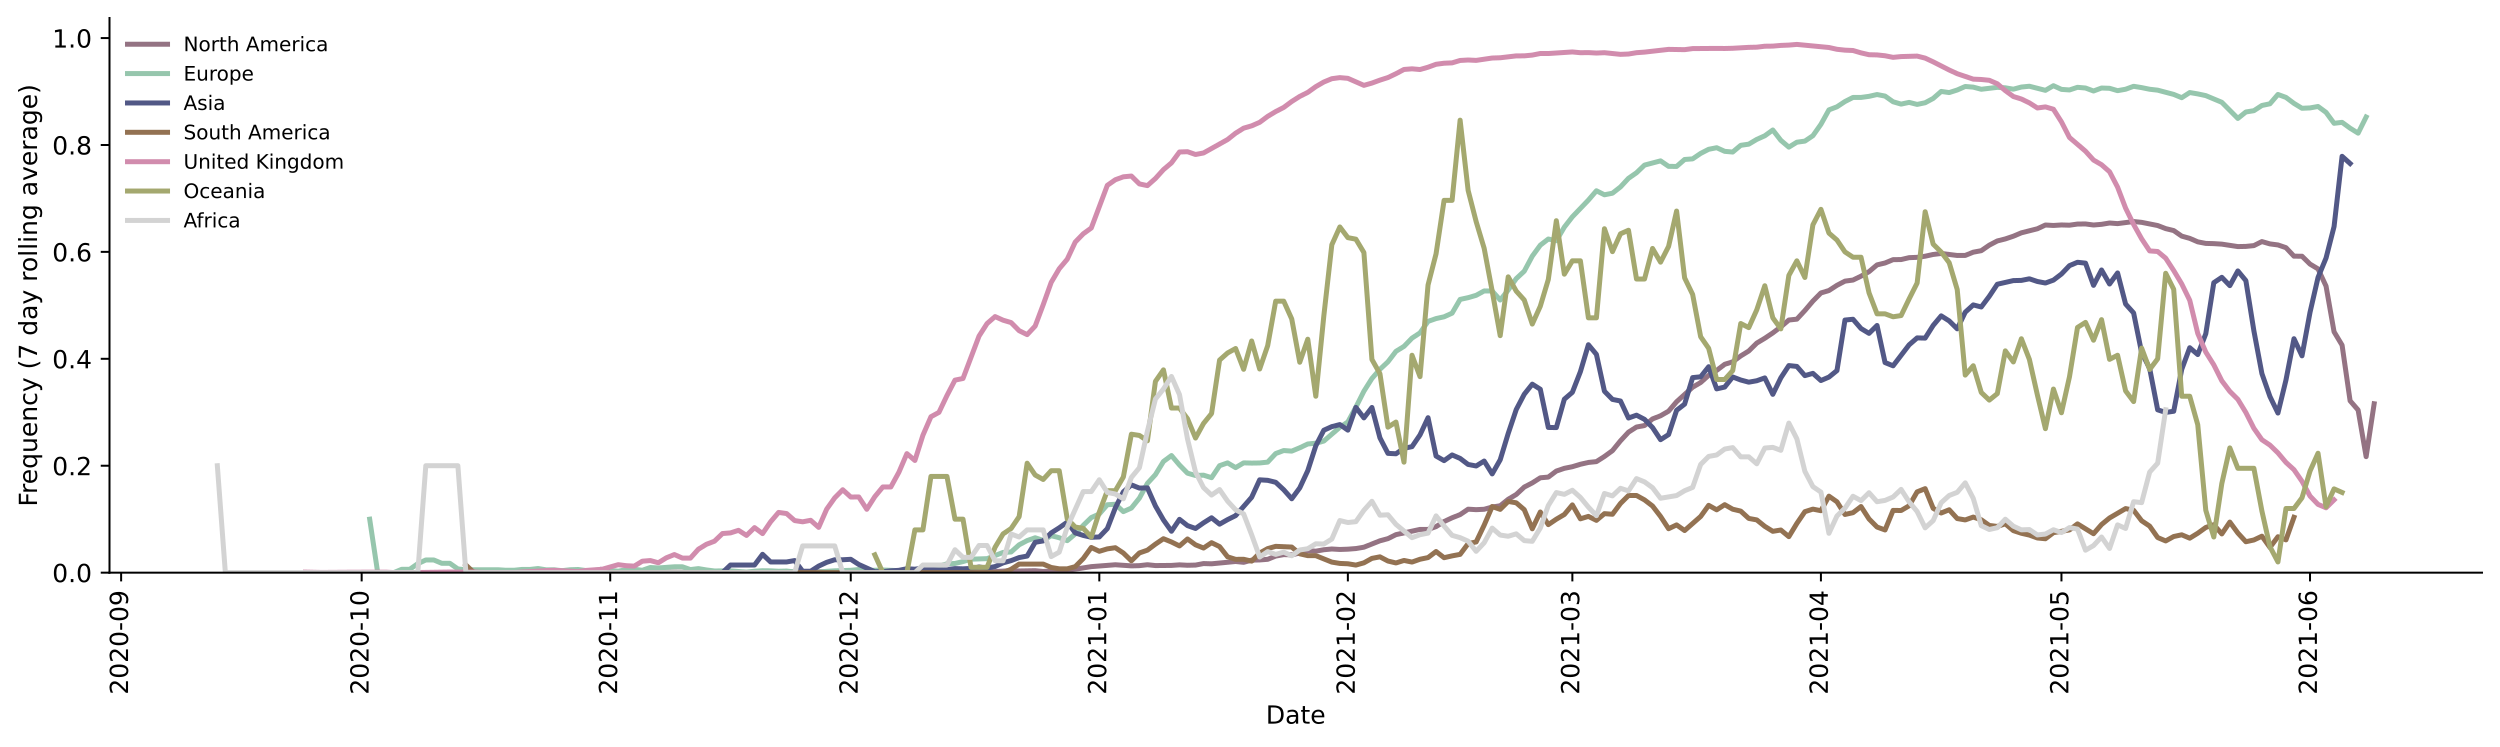 <?xml version="1.0" encoding="utf-8" standalone="no"?>
<!DOCTYPE svg PUBLIC "-//W3C//DTD SVG 1.1//EN"
  "http://www.w3.org/Graphics/SVG/1.1/DTD/svg11.dtd">
<!-- Created with matplotlib (https://matplotlib.org/) -->
<svg height="298.621pt" version="1.1" viewBox="0 0 999.581 298.621" width="999.581pt" xmlns="http://www.w3.org/2000/svg" xmlns:xlink="http://www.w3.org/1999/xlink">
 <defs>
  <style type="text/css">*{stroke-linecap:butt;stroke-linejoin:round;}</style>
 </defs>
 <g id="figure_1">
  <g id="patch_1">
   <path d="M 0 298.621 
L 999.581 298.621 
L 999.581 0 
L 0 0 
z
" style="fill:#ffffff;"/>
  </g>
  <g id="axes_1">
   <g id="patch_2">
    <path d="M 43.781 228.96 
L 992.381 228.96 
L 992.381 7.2 
L 43.781 7.2 
z
" style="fill:#ffffff;"/>
   </g>
   <g id="matplotlib.axis_1">
    <g id="xtick_1">
     <g id="line2d_1">
      <defs>
       <path d="M 0 0 
L 0 3.5 
" id="m91fef5d763" style="stroke:#000000;stroke-width:0.8;"/>
      </defs>
      <g>
       <use style="stroke:#000000;stroke-width:0.8;" x="48.43" xlink:href="#m91fef5d763" y="228.96"/>
      </g>
     </g>
     <g id="text_1">
      <!-- 2020-09 -->
      <g transform="translate(51.189 277.743)rotate(-90)scale(0.1 -0.1)">
       <defs>
        <path d="M 19.188 8.297 
L 53.609 8.297 
L 53.609 0 
L 7.328 0 
L 7.328 8.297 
Q 12.938 14.109 22.625 23.891 
Q 32.328 33.688 34.812 36.531 
Q 39.547 41.844 41.422 45.531 
Q 43.312 49.219 43.312 52.781 
Q 43.312 58.594 39.234 62.25 
Q 35.156 65.922 28.609 65.922 
Q 23.969 65.922 18.812 64.312 
Q 13.672 62.703 7.812 59.422 
L 7.812 69.391 
Q 13.766 71.781 18.938 73 
Q 24.125 74.219 28.422 74.219 
Q 39.75 74.219 46.484 68.547 
Q 53.219 62.891 53.219 53.422 
Q 53.219 48.922 51.531 44.891 
Q 49.859 40.875 45.406 35.406 
Q 44.188 33.984 37.641 27.219 
Q 31.109 20.453 19.188 8.297 
z
" id="DejaVuSans-50"/>
        <path d="M 31.781 66.406 
Q 24.172 66.406 20.328 58.906 
Q 16.5 51.422 16.5 36.375 
Q 16.5 21.391 20.328 13.891 
Q 24.172 6.391 31.781 6.391 
Q 39.453 6.391 43.281 13.891 
Q 47.125 21.391 47.125 36.375 
Q 47.125 51.422 43.281 58.906 
Q 39.453 66.406 31.781 66.406 
z
M 31.781 74.219 
Q 44.047 74.219 50.516 64.516 
Q 56.984 54.828 56.984 36.375 
Q 56.984 17.969 50.516 8.266 
Q 44.047 -1.422 31.781 -1.422 
Q 19.531 -1.422 13.062 8.266 
Q 6.594 17.969 6.594 36.375 
Q 6.594 54.828 13.062 64.516 
Q 19.531 74.219 31.781 74.219 
z
" id="DejaVuSans-48"/>
        <path d="M 4.891 31.391 
L 31.203 31.391 
L 31.203 23.391 
L 4.891 23.391 
z
" id="DejaVuSans-45"/>
        <path d="M 10.984 1.516 
L 10.984 10.5 
Q 14.703 8.734 18.5 7.812 
Q 22.312 6.891 25.984 6.891 
Q 35.75 6.891 40.891 13.453 
Q 46.047 20.016 46.781 33.406 
Q 43.953 29.203 39.594 26.953 
Q 35.25 24.703 29.984 24.703 
Q 19.047 24.703 12.672 31.312 
Q 6.297 37.938 6.297 49.422 
Q 6.297 60.641 12.938 67.422 
Q 19.578 74.219 30.609 74.219 
Q 43.266 74.219 49.922 64.516 
Q 56.594 54.828 56.594 36.375 
Q 56.594 19.141 48.406 8.859 
Q 40.234 -1.422 26.422 -1.422 
Q 22.703 -1.422 18.891 -0.688 
Q 15.094 0.047 10.984 1.516 
z
M 30.609 32.422 
Q 37.25 32.422 41.125 36.953 
Q 45.016 41.5 45.016 49.422 
Q 45.016 57.281 41.125 61.844 
Q 37.25 66.406 30.609 66.406 
Q 23.969 66.406 20.094 61.844 
Q 16.219 57.281 16.219 49.422 
Q 16.219 41.5 20.094 36.953 
Q 23.969 32.422 30.609 32.422 
z
" id="DejaVuSans-57"/>
       </defs>
       <use xlink:href="#DejaVuSans-50"/>
       <use x="63.623" xlink:href="#DejaVuSans-48"/>
       <use x="127.246" xlink:href="#DejaVuSans-50"/>
       <use x="190.869" xlink:href="#DejaVuSans-48"/>
       <use x="254.492" xlink:href="#DejaVuSans-45"/>
       <use x="290.576" xlink:href="#DejaVuSans-48"/>
       <use x="354.199" xlink:href="#DejaVuSans-57"/>
      </g>
     </g>
    </g>
    <g id="xtick_2">
     <g id="line2d_2">
      <g>
       <use style="stroke:#000000;stroke-width:0.8;" x="144.604" xlink:href="#m91fef5d763" y="228.96"/>
      </g>
     </g>
     <g id="text_2">
      <!-- 2020-10 -->
      <g transform="translate(147.363 277.743)rotate(-90)scale(0.1 -0.1)">
       <defs>
        <path d="M 12.406 8.297 
L 28.516 8.297 
L 28.516 63.922 
L 10.984 60.406 
L 10.984 69.391 
L 28.422 72.906 
L 38.281 72.906 
L 38.281 8.297 
L 54.391 8.297 
L 54.391 0 
L 12.406 0 
z
" id="DejaVuSans-49"/>
       </defs>
       <use xlink:href="#DejaVuSans-50"/>
       <use x="63.623" xlink:href="#DejaVuSans-48"/>
       <use x="127.246" xlink:href="#DejaVuSans-50"/>
       <use x="190.869" xlink:href="#DejaVuSans-48"/>
       <use x="254.492" xlink:href="#DejaVuSans-45"/>
       <use x="290.576" xlink:href="#DejaVuSans-49"/>
       <use x="354.199" xlink:href="#DejaVuSans-48"/>
      </g>
     </g>
    </g>
    <g id="xtick_3">
     <g id="line2d_3">
      <g>
       <use style="stroke:#000000;stroke-width:0.8;" x="243.984" xlink:href="#m91fef5d763" y="228.96"/>
      </g>
     </g>
     <g id="text_3">
      <!-- 2020-11 -->
      <g transform="translate(246.744 277.743)rotate(-90)scale(0.1 -0.1)">
       <use xlink:href="#DejaVuSans-50"/>
       <use x="63.623" xlink:href="#DejaVuSans-48"/>
       <use x="127.246" xlink:href="#DejaVuSans-50"/>
       <use x="190.869" xlink:href="#DejaVuSans-48"/>
       <use x="254.492" xlink:href="#DejaVuSans-45"/>
       <use x="290.576" xlink:href="#DejaVuSans-49"/>
       <use x="354.199" xlink:href="#DejaVuSans-49"/>
      </g>
     </g>
    </g>
    <g id="xtick_4">
     <g id="line2d_4">
      <g>
       <use style="stroke:#000000;stroke-width:0.8;" x="340.159" xlink:href="#m91fef5d763" y="228.96"/>
      </g>
     </g>
     <g id="text_4">
      <!-- 2020-12 -->
      <g transform="translate(342.918 277.743)rotate(-90)scale(0.1 -0.1)">
       <use xlink:href="#DejaVuSans-50"/>
       <use x="63.623" xlink:href="#DejaVuSans-48"/>
       <use x="127.246" xlink:href="#DejaVuSans-50"/>
       <use x="190.869" xlink:href="#DejaVuSans-48"/>
       <use x="254.492" xlink:href="#DejaVuSans-45"/>
       <use x="290.576" xlink:href="#DejaVuSans-49"/>
       <use x="354.199" xlink:href="#DejaVuSans-50"/>
      </g>
     </g>
    </g>
    <g id="xtick_5">
     <g id="line2d_5">
      <g>
       <use style="stroke:#000000;stroke-width:0.8;" x="439.539" xlink:href="#m91fef5d763" y="228.96"/>
      </g>
     </g>
     <g id="text_5">
      <!-- 2021-01 -->
      <g transform="translate(442.298 277.743)rotate(-90)scale(0.1 -0.1)">
       <use xlink:href="#DejaVuSans-50"/>
       <use x="63.623" xlink:href="#DejaVuSans-48"/>
       <use x="127.246" xlink:href="#DejaVuSans-50"/>
       <use x="190.869" xlink:href="#DejaVuSans-49"/>
       <use x="254.492" xlink:href="#DejaVuSans-45"/>
       <use x="290.576" xlink:href="#DejaVuSans-48"/>
       <use x="354.199" xlink:href="#DejaVuSans-49"/>
      </g>
     </g>
    </g>
    <g id="xtick_6">
     <g id="line2d_6">
      <g>
       <use style="stroke:#000000;stroke-width:0.8;" x="538.919" xlink:href="#m91fef5d763" y="228.96"/>
      </g>
     </g>
     <g id="text_6">
      <!-- 2021-02 -->
      <g transform="translate(541.678 277.743)rotate(-90)scale(0.1 -0.1)">
       <use xlink:href="#DejaVuSans-50"/>
       <use x="63.623" xlink:href="#DejaVuSans-48"/>
       <use x="127.246" xlink:href="#DejaVuSans-50"/>
       <use x="190.869" xlink:href="#DejaVuSans-49"/>
       <use x="254.492" xlink:href="#DejaVuSans-45"/>
       <use x="290.576" xlink:href="#DejaVuSans-48"/>
       <use x="354.199" xlink:href="#DejaVuSans-50"/>
      </g>
     </g>
    </g>
    <g id="xtick_7">
     <g id="line2d_7">
      <g>
       <use style="stroke:#000000;stroke-width:0.8;" x="628.682" xlink:href="#m91fef5d763" y="228.96"/>
      </g>
     </g>
     <g id="text_7">
      <!-- 2021-03 -->
      <g transform="translate(631.441 277.743)rotate(-90)scale(0.1 -0.1)">
       <defs>
        <path d="M 40.578 39.312 
Q 47.656 37.797 51.625 33 
Q 55.609 28.219 55.609 21.188 
Q 55.609 10.406 48.188 4.484 
Q 40.766 -1.422 27.094 -1.422 
Q 22.516 -1.422 17.656 -0.516 
Q 12.797 0.391 7.625 2.203 
L 7.625 11.719 
Q 11.719 9.328 16.594 8.109 
Q 21.484 6.891 26.812 6.891 
Q 36.078 6.891 40.938 10.547 
Q 45.797 14.203 45.797 21.188 
Q 45.797 27.641 41.281 31.266 
Q 36.766 34.906 28.719 34.906 
L 20.219 34.906 
L 20.219 43.016 
L 29.109 43.016 
Q 36.375 43.016 40.234 45.922 
Q 44.094 48.828 44.094 54.297 
Q 44.094 59.906 40.109 62.906 
Q 36.141 65.922 28.719 65.922 
Q 24.656 65.922 20.016 65.031 
Q 15.375 64.156 9.812 62.312 
L 9.812 71.094 
Q 15.438 72.656 20.344 73.438 
Q 25.25 74.219 29.594 74.219 
Q 40.828 74.219 47.359 69.109 
Q 53.906 64.016 53.906 55.328 
Q 53.906 49.266 50.438 45.094 
Q 46.969 40.922 40.578 39.312 
z
" id="DejaVuSans-51"/>
       </defs>
       <use xlink:href="#DejaVuSans-50"/>
       <use x="63.623" xlink:href="#DejaVuSans-48"/>
       <use x="127.246" xlink:href="#DejaVuSans-50"/>
       <use x="190.869" xlink:href="#DejaVuSans-49"/>
       <use x="254.492" xlink:href="#DejaVuSans-45"/>
       <use x="290.576" xlink:href="#DejaVuSans-48"/>
       <use x="354.199" xlink:href="#DejaVuSans-51"/>
      </g>
     </g>
    </g>
    <g id="xtick_8">
     <g id="line2d_8">
      <g>
       <use style="stroke:#000000;stroke-width:0.8;" x="728.062" xlink:href="#m91fef5d763" y="228.96"/>
      </g>
     </g>
     <g id="text_8">
      <!-- 2021-04 -->
      <g transform="translate(730.821 277.743)rotate(-90)scale(0.1 -0.1)">
       <defs>
        <path d="M 37.797 64.312 
L 12.891 25.391 
L 37.797 25.391 
z
M 35.203 72.906 
L 47.609 72.906 
L 47.609 25.391 
L 58.016 25.391 
L 58.016 17.188 
L 47.609 17.188 
L 47.609 0 
L 37.797 0 
L 37.797 17.188 
L 4.891 17.188 
L 4.891 26.703 
z
" id="DejaVuSans-52"/>
       </defs>
       <use xlink:href="#DejaVuSans-50"/>
       <use x="63.623" xlink:href="#DejaVuSans-48"/>
       <use x="127.246" xlink:href="#DejaVuSans-50"/>
       <use x="190.869" xlink:href="#DejaVuSans-49"/>
       <use x="254.492" xlink:href="#DejaVuSans-45"/>
       <use x="290.576" xlink:href="#DejaVuSans-48"/>
       <use x="354.199" xlink:href="#DejaVuSans-52"/>
      </g>
     </g>
    </g>
    <g id="xtick_9">
     <g id="line2d_9">
      <g>
       <use style="stroke:#000000;stroke-width:0.8;" x="824.236" xlink:href="#m91fef5d763" y="228.96"/>
      </g>
     </g>
     <g id="text_9">
      <!-- 2021-05 -->
      <g transform="translate(826.996 277.743)rotate(-90)scale(0.1 -0.1)">
       <defs>
        <path d="M 10.797 72.906 
L 49.516 72.906 
L 49.516 64.594 
L 19.828 64.594 
L 19.828 46.734 
Q 21.969 47.469 24.109 47.828 
Q 26.266 48.188 28.422 48.188 
Q 40.625 48.188 47.75 41.5 
Q 54.891 34.812 54.891 23.391 
Q 54.891 11.625 47.562 5.094 
Q 40.234 -1.422 26.906 -1.422 
Q 22.312 -1.422 17.547 -0.641 
Q 12.797 0.141 7.719 1.703 
L 7.719 11.625 
Q 12.109 9.234 16.797 8.062 
Q 21.484 6.891 26.703 6.891 
Q 35.156 6.891 40.078 11.328 
Q 45.016 15.766 45.016 23.391 
Q 45.016 31 40.078 35.438 
Q 35.156 39.891 26.703 39.891 
Q 22.75 39.891 18.812 39.016 
Q 14.891 38.141 10.797 36.281 
z
" id="DejaVuSans-53"/>
       </defs>
       <use xlink:href="#DejaVuSans-50"/>
       <use x="63.623" xlink:href="#DejaVuSans-48"/>
       <use x="127.246" xlink:href="#DejaVuSans-50"/>
       <use x="190.869" xlink:href="#DejaVuSans-49"/>
       <use x="254.492" xlink:href="#DejaVuSans-45"/>
       <use x="290.576" xlink:href="#DejaVuSans-48"/>
       <use x="354.199" xlink:href="#DejaVuSans-53"/>
      </g>
     </g>
    </g>
    <g id="xtick_10">
     <g id="line2d_10">
      <g>
       <use style="stroke:#000000;stroke-width:0.8;" x="923.617" xlink:href="#m91fef5d763" y="228.96"/>
      </g>
     </g>
     <g id="text_10">
      <!-- 2021-06 -->
      <g transform="translate(926.376 277.743)rotate(-90)scale(0.1 -0.1)">
       <defs>
        <path d="M 33.016 40.375 
Q 26.375 40.375 22.484 35.828 
Q 18.609 31.297 18.609 23.391 
Q 18.609 15.531 22.484 10.953 
Q 26.375 6.391 33.016 6.391 
Q 39.656 6.391 43.531 10.953 
Q 47.406 15.531 47.406 23.391 
Q 47.406 31.297 43.531 35.828 
Q 39.656 40.375 33.016 40.375 
z
M 52.594 71.297 
L 52.594 62.312 
Q 48.875 64.062 45.094 64.984 
Q 41.312 65.922 37.594 65.922 
Q 27.828 65.922 22.672 59.328 
Q 17.531 52.734 16.797 39.406 
Q 19.672 43.656 24.016 45.922 
Q 28.375 48.188 33.594 48.188 
Q 44.578 48.188 50.953 41.516 
Q 57.328 34.859 57.328 23.391 
Q 57.328 12.156 50.688 5.359 
Q 44.047 -1.422 33.016 -1.422 
Q 20.359 -1.422 13.672 8.266 
Q 6.984 17.969 6.984 36.375 
Q 6.984 53.656 15.188 63.938 
Q 23.391 74.219 37.203 74.219 
Q 40.922 74.219 44.703 73.484 
Q 48.484 72.75 52.594 71.297 
z
" id="DejaVuSans-54"/>
       </defs>
       <use xlink:href="#DejaVuSans-50"/>
       <use x="63.623" xlink:href="#DejaVuSans-48"/>
       <use x="127.246" xlink:href="#DejaVuSans-50"/>
       <use x="190.869" xlink:href="#DejaVuSans-49"/>
       <use x="254.492" xlink:href="#DejaVuSans-45"/>
       <use x="290.576" xlink:href="#DejaVuSans-48"/>
       <use x="354.199" xlink:href="#DejaVuSans-54"/>
      </g>
     </g>
    </g>
    <g id="text_11">
     <!-- Date -->
     <g transform="translate(506.13 289.341)scale(0.1 -0.1)">
      <defs>
       <path d="M 19.672 64.797 
L 19.672 8.109 
L 31.594 8.109 
Q 46.688 8.109 53.688 14.938 
Q 60.688 21.781 60.688 36.531 
Q 60.688 51.172 53.688 57.984 
Q 46.688 64.797 31.594 64.797 
z
M 9.812 72.906 
L 30.078 72.906 
Q 51.266 72.906 61.172 64.094 
Q 71.094 55.281 71.094 36.531 
Q 71.094 17.672 61.125 8.828 
Q 51.172 0 30.078 0 
L 9.812 0 
z
" id="DejaVuSans-68"/>
       <path d="M 34.281 27.484 
Q 23.391 27.484 19.188 25 
Q 14.984 22.516 14.984 16.5 
Q 14.984 11.719 18.141 8.906 
Q 21.297 6.109 26.703 6.109 
Q 34.188 6.109 38.703 11.406 
Q 43.219 16.703 43.219 25.484 
L 43.219 27.484 
z
M 52.203 31.203 
L 52.203 0 
L 43.219 0 
L 43.219 8.297 
Q 40.141 3.328 35.547 0.953 
Q 30.953 -1.422 24.312 -1.422 
Q 15.922 -1.422 10.953 3.297 
Q 6 8.016 6 15.922 
Q 6 25.141 12.172 29.828 
Q 18.359 34.516 30.609 34.516 
L 43.219 34.516 
L 43.219 35.406 
Q 43.219 41.609 39.141 45 
Q 35.062 48.391 27.688 48.391 
Q 23 48.391 18.547 47.266 
Q 14.109 46.141 10.016 43.891 
L 10.016 52.203 
Q 14.938 54.109 19.578 55.047 
Q 24.219 56 28.609 56 
Q 40.484 56 46.344 49.844 
Q 52.203 43.703 52.203 31.203 
z
" id="DejaVuSans-97"/>
       <path d="M 18.312 70.219 
L 18.312 54.688 
L 36.812 54.688 
L 36.812 47.703 
L 18.312 47.703 
L 18.312 18.016 
Q 18.312 11.328 20.141 9.422 
Q 21.969 7.516 27.594 7.516 
L 36.812 7.516 
L 36.812 0 
L 27.594 0 
Q 17.188 0 13.234 3.875 
Q 9.281 7.766 9.281 18.016 
L 9.281 47.703 
L 2.688 47.703 
L 2.688 54.688 
L 9.281 54.688 
L 9.281 70.219 
z
" id="DejaVuSans-116"/>
       <path d="M 56.203 29.594 
L 56.203 25.203 
L 14.891 25.203 
Q 15.484 15.922 20.484 11.062 
Q 25.484 6.203 34.422 6.203 
Q 39.594 6.203 44.453 7.469 
Q 49.312 8.734 54.109 11.281 
L 54.109 2.781 
Q 49.266 0.734 44.188 -0.344 
Q 39.109 -1.422 33.891 -1.422 
Q 20.797 -1.422 13.156 6.188 
Q 5.516 13.812 5.516 26.812 
Q 5.516 40.234 12.766 48.109 
Q 20.016 56 32.328 56 
Q 43.359 56 49.781 48.891 
Q 56.203 41.797 56.203 29.594 
z
M 47.219 32.234 
Q 47.125 39.594 43.094 43.984 
Q 39.062 48.391 32.422 48.391 
Q 24.906 48.391 20.391 44.141 
Q 15.875 39.891 15.188 32.172 
z
" id="DejaVuSans-101"/>
      </defs>
      <use xlink:href="#DejaVuSans-68"/>
      <use x="77.002" xlink:href="#DejaVuSans-97"/>
      <use x="138.281" xlink:href="#DejaVuSans-116"/>
      <use x="177.49" xlink:href="#DejaVuSans-101"/>
     </g>
    </g>
   </g>
   <g id="matplotlib.axis_2">
    <g id="ytick_1">
     <g id="line2d_11">
      <defs>
       <path d="M 0 0 
L -3.5 0 
" id="mcdc07ae656" style="stroke:#000000;stroke-width:0.8;"/>
      </defs>
      <g>
       <use style="stroke:#000000;stroke-width:0.8;" x="43.781" xlink:href="#mcdc07ae656" y="228.96"/>
      </g>
     </g>
     <g id="text_12">
      <!-- 0.0 -->
      <g transform="translate(20.878 232.759)scale(0.1 -0.1)">
       <defs>
        <path d="M 10.688 12.406 
L 21 12.406 
L 21 0 
L 10.688 0 
z
" id="DejaVuSans-46"/>
       </defs>
       <use xlink:href="#DejaVuSans-48"/>
       <use x="63.623" xlink:href="#DejaVuSans-46"/>
       <use x="95.41" xlink:href="#DejaVuSans-48"/>
      </g>
     </g>
    </g>
    <g id="ytick_2">
     <g id="line2d_12">
      <g>
       <use style="stroke:#000000;stroke-width:0.8;" x="43.781" xlink:href="#mcdc07ae656" y="186.212"/>
      </g>
     </g>
     <g id="text_13">
      <!-- 0.2 -->
      <g transform="translate(20.878 190.012)scale(0.1 -0.1)">
       <use xlink:href="#DejaVuSans-48"/>
       <use x="63.623" xlink:href="#DejaVuSans-46"/>
       <use x="95.41" xlink:href="#DejaVuSans-50"/>
      </g>
     </g>
    </g>
    <g id="ytick_3">
     <g id="line2d_13">
      <g>
       <use style="stroke:#000000;stroke-width:0.8;" x="43.781" xlink:href="#mcdc07ae656" y="143.465"/>
      </g>
     </g>
     <g id="text_14">
      <!-- 0.4 -->
      <g transform="translate(20.878 147.264)scale(0.1 -0.1)">
       <use xlink:href="#DejaVuSans-48"/>
       <use x="63.623" xlink:href="#DejaVuSans-46"/>
       <use x="95.41" xlink:href="#DejaVuSans-52"/>
      </g>
     </g>
    </g>
    <g id="ytick_4">
     <g id="line2d_14">
      <g>
       <use style="stroke:#000000;stroke-width:0.8;" x="43.781" xlink:href="#mcdc07ae656" y="100.717"/>
      </g>
     </g>
     <g id="text_15">
      <!-- 0.6 -->
      <g transform="translate(20.878 104.516)scale(0.1 -0.1)">
       <use xlink:href="#DejaVuSans-48"/>
       <use x="63.623" xlink:href="#DejaVuSans-46"/>
       <use x="95.41" xlink:href="#DejaVuSans-54"/>
      </g>
     </g>
    </g>
    <g id="ytick_5">
     <g id="line2d_15">
      <g>
       <use style="stroke:#000000;stroke-width:0.8;" x="43.781" xlink:href="#mcdc07ae656" y="57.97"/>
      </g>
     </g>
     <g id="text_16">
      <!-- 0.8 -->
      <g transform="translate(20.878 61.769)scale(0.1 -0.1)">
       <defs>
        <path d="M 31.781 34.625 
Q 24.75 34.625 20.719 30.859 
Q 16.703 27.094 16.703 20.516 
Q 16.703 13.922 20.719 10.156 
Q 24.75 6.391 31.781 6.391 
Q 38.812 6.391 42.859 10.172 
Q 46.922 13.969 46.922 20.516 
Q 46.922 27.094 42.891 30.859 
Q 38.875 34.625 31.781 34.625 
z
M 21.922 38.812 
Q 15.578 40.375 12.031 44.719 
Q 8.5 49.078 8.5 55.328 
Q 8.5 64.062 14.719 69.141 
Q 20.953 74.219 31.781 74.219 
Q 42.672 74.219 48.875 69.141 
Q 55.078 64.062 55.078 55.328 
Q 55.078 49.078 51.531 44.719 
Q 48 40.375 41.703 38.812 
Q 48.828 37.156 52.797 32.312 
Q 56.781 27.484 56.781 20.516 
Q 56.781 9.906 50.312 4.234 
Q 43.844 -1.422 31.781 -1.422 
Q 19.734 -1.422 13.25 4.234 
Q 6.781 9.906 6.781 20.516 
Q 6.781 27.484 10.781 32.312 
Q 14.797 37.156 21.922 38.812 
z
M 18.312 54.391 
Q 18.312 48.734 21.844 45.562 
Q 25.391 42.391 31.781 42.391 
Q 38.141 42.391 41.719 45.562 
Q 45.312 48.734 45.312 54.391 
Q 45.312 60.062 41.719 63.234 
Q 38.141 66.406 31.781 66.406 
Q 25.391 66.406 21.844 63.234 
Q 18.312 60.062 18.312 54.391 
z
" id="DejaVuSans-56"/>
       </defs>
       <use xlink:href="#DejaVuSans-48"/>
       <use x="63.623" xlink:href="#DejaVuSans-46"/>
       <use x="95.41" xlink:href="#DejaVuSans-56"/>
      </g>
     </g>
    </g>
    <g id="ytick_6">
     <g id="line2d_16">
      <g>
       <use style="stroke:#000000;stroke-width:0.8;" x="43.781" xlink:href="#mcdc07ae656" y="15.222"/>
      </g>
     </g>
     <g id="text_17">
      <!-- 1.0 -->
      <g transform="translate(20.878 19.021)scale(0.1 -0.1)">
       <use xlink:href="#DejaVuSans-49"/>
       <use x="63.623" xlink:href="#DejaVuSans-46"/>
       <use x="95.41" xlink:href="#DejaVuSans-48"/>
      </g>
     </g>
    </g>
    <g id="text_18">
     <!-- Frequency (7 day rolling average) -->
     <g transform="translate(14.798 202.529)rotate(-90)scale(0.1 -0.1)">
      <defs>
       <path d="M 9.812 72.906 
L 51.703 72.906 
L 51.703 64.594 
L 19.672 64.594 
L 19.672 43.109 
L 48.578 43.109 
L 48.578 34.812 
L 19.672 34.812 
L 19.672 0 
L 9.812 0 
z
" id="DejaVuSans-70"/>
       <path d="M 41.109 46.297 
Q 39.594 47.172 37.812 47.578 
Q 36.031 48 33.891 48 
Q 26.266 48 22.188 43.047 
Q 18.109 38.094 18.109 28.812 
L 18.109 0 
L 9.078 0 
L 9.078 54.688 
L 18.109 54.688 
L 18.109 46.188 
Q 20.953 51.172 25.484 53.578 
Q 30.031 56 36.531 56 
Q 37.453 56 38.578 55.875 
Q 39.703 55.766 41.062 55.516 
z
" id="DejaVuSans-114"/>
       <path d="M 14.797 27.297 
Q 14.797 17.391 18.875 11.75 
Q 22.953 6.109 30.078 6.109 
Q 37.203 6.109 41.297 11.75 
Q 45.406 17.391 45.406 27.297 
Q 45.406 37.203 41.297 42.844 
Q 37.203 48.484 30.078 48.484 
Q 22.953 48.484 18.875 42.844 
Q 14.797 37.203 14.797 27.297 
z
M 45.406 8.203 
Q 42.578 3.328 38.25 0.953 
Q 33.938 -1.422 27.875 -1.422 
Q 17.969 -1.422 11.734 6.484 
Q 5.516 14.406 5.516 27.297 
Q 5.516 40.188 11.734 48.094 
Q 17.969 56 27.875 56 
Q 33.938 56 38.25 53.625 
Q 42.578 51.266 45.406 46.391 
L 45.406 54.688 
L 54.391 54.688 
L 54.391 -20.797 
L 45.406 -20.797 
z
" id="DejaVuSans-113"/>
       <path d="M 8.5 21.578 
L 8.5 54.688 
L 17.484 54.688 
L 17.484 21.922 
Q 17.484 14.156 20.5 10.266 
Q 23.531 6.391 29.594 6.391 
Q 36.859 6.391 41.078 11.031 
Q 45.312 15.672 45.312 23.688 
L 45.312 54.688 
L 54.297 54.688 
L 54.297 0 
L 45.312 0 
L 45.312 8.406 
Q 42.047 3.422 37.719 1 
Q 33.406 -1.422 27.688 -1.422 
Q 18.266 -1.422 13.375 4.438 
Q 8.5 10.297 8.5 21.578 
z
M 31.109 56 
z
" id="DejaVuSans-117"/>
       <path d="M 54.891 33.016 
L 54.891 0 
L 45.906 0 
L 45.906 32.719 
Q 45.906 40.484 42.875 44.328 
Q 39.844 48.188 33.797 48.188 
Q 26.516 48.188 22.312 43.547 
Q 18.109 38.922 18.109 30.906 
L 18.109 0 
L 9.078 0 
L 9.078 54.688 
L 18.109 54.688 
L 18.109 46.188 
Q 21.344 51.125 25.703 53.562 
Q 30.078 56 35.797 56 
Q 45.219 56 50.047 50.172 
Q 54.891 44.344 54.891 33.016 
z
" id="DejaVuSans-110"/>
       <path d="M 48.781 52.594 
L 48.781 44.188 
Q 44.969 46.297 41.141 47.344 
Q 37.312 48.391 33.406 48.391 
Q 24.656 48.391 19.812 42.844 
Q 14.984 37.312 14.984 27.297 
Q 14.984 17.281 19.812 11.734 
Q 24.656 6.203 33.406 6.203 
Q 37.312 6.203 41.141 7.25 
Q 44.969 8.297 48.781 10.406 
L 48.781 2.094 
Q 45.016 0.344 40.984 -0.531 
Q 36.969 -1.422 32.422 -1.422 
Q 20.062 -1.422 12.781 6.344 
Q 5.516 14.109 5.516 27.297 
Q 5.516 40.672 12.859 48.328 
Q 20.219 56 33.016 56 
Q 37.156 56 41.109 55.141 
Q 45.062 54.297 48.781 52.594 
z
" id="DejaVuSans-99"/>
       <path d="M 32.172 -5.078 
Q 28.375 -14.844 24.75 -17.812 
Q 21.141 -20.797 15.094 -20.797 
L 7.906 -20.797 
L 7.906 -13.281 
L 13.188 -13.281 
Q 16.891 -13.281 18.938 -11.516 
Q 21 -9.766 23.484 -3.219 
L 25.094 0.875 
L 2.984 54.688 
L 12.5 54.688 
L 29.594 11.922 
L 46.688 54.688 
L 56.203 54.688 
z
" id="DejaVuSans-121"/>
       <path id="DejaVuSans-32"/>
       <path d="M 31 75.875 
Q 24.469 64.656 21.281 53.656 
Q 18.109 42.672 18.109 31.391 
Q 18.109 20.125 21.312 9.062 
Q 24.516 -2 31 -13.188 
L 23.188 -13.188 
Q 15.875 -1.703 12.234 9.375 
Q 8.594 20.453 8.594 31.391 
Q 8.594 42.281 12.203 53.312 
Q 15.828 64.359 23.188 75.875 
z
" id="DejaVuSans-40"/>
       <path d="M 8.203 72.906 
L 55.078 72.906 
L 55.078 68.703 
L 28.609 0 
L 18.312 0 
L 43.219 64.594 
L 8.203 64.594 
z
" id="DejaVuSans-55"/>
       <path d="M 45.406 46.391 
L 45.406 75.984 
L 54.391 75.984 
L 54.391 0 
L 45.406 0 
L 45.406 8.203 
Q 42.578 3.328 38.25 0.953 
Q 33.938 -1.422 27.875 -1.422 
Q 17.969 -1.422 11.734 6.484 
Q 5.516 14.406 5.516 27.297 
Q 5.516 40.188 11.734 48.094 
Q 17.969 56 27.875 56 
Q 33.938 56 38.25 53.625 
Q 42.578 51.266 45.406 46.391 
z
M 14.797 27.297 
Q 14.797 17.391 18.875 11.75 
Q 22.953 6.109 30.078 6.109 
Q 37.203 6.109 41.297 11.75 
Q 45.406 17.391 45.406 27.297 
Q 45.406 37.203 41.297 42.844 
Q 37.203 48.484 30.078 48.484 
Q 22.953 48.484 18.875 42.844 
Q 14.797 37.203 14.797 27.297 
z
" id="DejaVuSans-100"/>
       <path d="M 30.609 48.391 
Q 23.391 48.391 19.188 42.75 
Q 14.984 37.109 14.984 27.297 
Q 14.984 17.484 19.156 11.844 
Q 23.344 6.203 30.609 6.203 
Q 37.797 6.203 41.984 11.859 
Q 46.188 17.531 46.188 27.297 
Q 46.188 37.016 41.984 42.703 
Q 37.797 48.391 30.609 48.391 
z
M 30.609 56 
Q 42.328 56 49.016 48.375 
Q 55.719 40.766 55.719 27.297 
Q 55.719 13.875 49.016 6.219 
Q 42.328 -1.422 30.609 -1.422 
Q 18.844 -1.422 12.172 6.219 
Q 5.516 13.875 5.516 27.297 
Q 5.516 40.766 12.172 48.375 
Q 18.844 56 30.609 56 
z
" id="DejaVuSans-111"/>
       <path d="M 9.422 75.984 
L 18.406 75.984 
L 18.406 0 
L 9.422 0 
z
" id="DejaVuSans-108"/>
       <path d="M 9.422 54.688 
L 18.406 54.688 
L 18.406 0 
L 9.422 0 
z
M 9.422 75.984 
L 18.406 75.984 
L 18.406 64.594 
L 9.422 64.594 
z
" id="DejaVuSans-105"/>
       <path d="M 45.406 27.984 
Q 45.406 37.75 41.375 43.109 
Q 37.359 48.484 30.078 48.484 
Q 22.859 48.484 18.828 43.109 
Q 14.797 37.75 14.797 27.984 
Q 14.797 18.266 18.828 12.891 
Q 22.859 7.516 30.078 7.516 
Q 37.359 7.516 41.375 12.891 
Q 45.406 18.266 45.406 27.984 
z
M 54.391 6.781 
Q 54.391 -7.172 48.188 -13.984 
Q 42 -20.797 29.203 -20.797 
Q 24.469 -20.797 20.266 -20.094 
Q 16.062 -19.391 12.109 -17.922 
L 12.109 -9.188 
Q 16.062 -11.328 19.922 -12.344 
Q 23.781 -13.375 27.781 -13.375 
Q 36.625 -13.375 41.016 -8.766 
Q 45.406 -4.156 45.406 5.172 
L 45.406 9.625 
Q 42.625 4.781 38.281 2.391 
Q 33.938 0 27.875 0 
Q 17.828 0 11.672 7.656 
Q 5.516 15.328 5.516 27.984 
Q 5.516 40.672 11.672 48.328 
Q 17.828 56 27.875 56 
Q 33.938 56 38.281 53.609 
Q 42.625 51.219 45.406 46.391 
L 45.406 54.688 
L 54.391 54.688 
z
" id="DejaVuSans-103"/>
       <path d="M 2.984 54.688 
L 12.5 54.688 
L 29.594 8.797 
L 46.688 54.688 
L 56.203 54.688 
L 35.688 0 
L 23.484 0 
z
" id="DejaVuSans-118"/>
       <path d="M 8.016 75.875 
L 15.828 75.875 
Q 23.141 64.359 26.781 53.312 
Q 30.422 42.281 30.422 31.391 
Q 30.422 20.453 26.781 9.375 
Q 23.141 -1.703 15.828 -13.188 
L 8.016 -13.188 
Q 14.5 -2 17.703 9.062 
Q 20.906 20.125 20.906 31.391 
Q 20.906 42.672 17.703 53.656 
Q 14.5 64.656 8.016 75.875 
z
" id="DejaVuSans-41"/>
      </defs>
      <use xlink:href="#DejaVuSans-70"/>
      <use x="50.27" xlink:href="#DejaVuSans-114"/>
      <use x="89.133" xlink:href="#DejaVuSans-101"/>
      <use x="150.656" xlink:href="#DejaVuSans-113"/>
      <use x="214.133" xlink:href="#DejaVuSans-117"/>
      <use x="277.512" xlink:href="#DejaVuSans-101"/>
      <use x="339.035" xlink:href="#DejaVuSans-110"/>
      <use x="402.414" xlink:href="#DejaVuSans-99"/>
      <use x="457.395" xlink:href="#DejaVuSans-121"/>
      <use x="516.574" xlink:href="#DejaVuSans-32"/>
      <use x="548.361" xlink:href="#DejaVuSans-40"/>
      <use x="587.375" xlink:href="#DejaVuSans-55"/>
      <use x="650.998" xlink:href="#DejaVuSans-32"/>
      <use x="682.785" xlink:href="#DejaVuSans-100"/>
      <use x="746.262" xlink:href="#DejaVuSans-97"/>
      <use x="807.541" xlink:href="#DejaVuSans-121"/>
      <use x="866.721" xlink:href="#DejaVuSans-32"/>
      <use x="898.508" xlink:href="#DejaVuSans-114"/>
      <use x="937.371" xlink:href="#DejaVuSans-111"/>
      <use x="998.553" xlink:href="#DejaVuSans-108"/>
      <use x="1026.336" xlink:href="#DejaVuSans-108"/>
      <use x="1054.119" xlink:href="#DejaVuSans-105"/>
      <use x="1081.902" xlink:href="#DejaVuSans-110"/>
      <use x="1145.281" xlink:href="#DejaVuSans-103"/>
      <use x="1208.758" xlink:href="#DejaVuSans-32"/>
      <use x="1240.545" xlink:href="#DejaVuSans-97"/>
      <use x="1301.824" xlink:href="#DejaVuSans-118"/>
      <use x="1361.004" xlink:href="#DejaVuSans-101"/>
      <use x="1422.527" xlink:href="#DejaVuSans-114"/>
      <use x="1463.641" xlink:href="#DejaVuSans-97"/>
      <use x="1524.92" xlink:href="#DejaVuSans-103"/>
      <use x="1588.396" xlink:href="#DejaVuSans-101"/>
      <use x="1649.92" xlink:href="#DejaVuSans-41"/>
     </g>
    </g>
   </g>
   <g id="line2d_17">
    <path clip-path="url(#p1a03e897e3)" d="M 266.425 228.711 
L 272.837 228.783 
L 279.248 228.783 
L 282.454 228.96 
L 298.483 228.884 
L 317.718 228.704 
L 320.924 228.704 
L 324.13 228.588 
L 330.541 228.679 
L 340.159 228.861 
L 346.57 228.72 
L 359.394 228.672 
L 372.217 228.72 
L 375.423 228.794 
L 385.04 228.575 
L 388.246 228.617 
L 391.452 228.445 
L 397.863 228.529 
L 404.275 228.163 
L 407.481 228.294 
L 413.892 228.175 
L 417.098 228.494 
L 423.51 228.101 
L 426.716 227.988 
L 429.921 227.569 
L 436.333 226.556 
L 445.95 225.808 
L 452.362 226.251 
L 455.568 226.165 
L 458.774 225.798 
L 461.98 226.13 
L 468.391 226.073 
L 471.597 225.845 
L 474.803 226.014 
L 478.009 225.937 
L 481.214 225.332 
L 484.42 225.427 
L 494.038 224.503 
L 497.243 224.833 
L 500.449 223.962 
L 503.655 223.884 
L 506.861 223.633 
L 510.067 222.335 
L 513.273 221.758 
L 516.478 221.832 
L 519.684 221.129 
L 522.89 220.094 
L 526.096 220.381 
L 529.302 219.802 
L 532.507 219.503 
L 535.713 219.694 
L 538.919 219.58 
L 542.125 219.329 
L 545.331 218.787 
L 551.742 216.231 
L 554.948 215.364 
L 558.154 213.768 
L 567.771 211.677 
L 570.977 211.674 
L 574.183 210.557 
L 577.389 208.526 
L 580.595 207.027 
L 583.8 205.754 
L 587.006 203.587 
L 590.212 203.778 
L 593.418 203.623 
L 596.624 202.733 
L 599.829 202.211 
L 603.035 199.623 
L 606.241 197.716 
L 609.447 194.742 
L 612.653 193.081 
L 615.859 191.04 
L 619.064 190.757 
L 622.27 188.343 
L 625.476 187.252 
L 628.682 186.604 
L 631.888 185.632 
L 635.093 184.901 
L 638.299 184.569 
L 641.505 182.519 
L 644.711 180.185 
L 647.917 176.251 
L 651.122 172.79 
L 654.328 170.74 
L 657.534 170.143 
L 660.74 167.494 
L 663.946 166.237 
L 667.152 164.391 
L 670.357 160.628 
L 676.769 154.824 
L 679.975 152.936 
L 683.181 150.08 
L 686.386 148.091 
L 689.592 145.659 
L 692.798 144.656 
L 696.004 142.316 
L 699.21 140.339 
L 702.415 137.177 
L 705.621 135.251 
L 708.827 133.106 
L 712.033 130.679 
L 715.239 127.958 
L 718.445 127.612 
L 721.65 124.149 
L 724.856 120.378 
L 728.062 117.13 
L 731.268 116.159 
L 734.474 114.082 
L 737.679 112.406 
L 740.885 111.976 
L 744.091 110.418 
L 747.297 108.616 
L 750.503 105.91 
L 753.708 105.146 
L 756.914 103.819 
L 760.12 103.78 
L 763.326 103.019 
L 766.532 102.897 
L 769.738 102.441 
L 772.943 101.74 
L 776.149 101.352 
L 782.561 102.144 
L 785.767 102.124 
L 788.972 100.829 
L 792.178 100.233 
L 795.384 98.023 
L 798.59 96.337 
L 801.796 95.53 
L 805.001 94.448 
L 808.207 93.089 
L 814.619 91.468 
L 817.825 89.965 
L 821.031 90.148 
L 824.236 89.947 
L 827.442 90.038 
L 830.648 89.584 
L 833.854 89.544 
L 837.06 89.966 
L 840.265 89.693 
L 843.471 89.162 
L 846.677 89.411 
L 853.089 88.579 
L 856.294 88.904 
L 862.706 90.173 
L 865.912 91.407 
L 869.118 92.186 
L 872.324 94.409 
L 875.529 95.308 
L 878.735 96.697 
L 881.941 97.323 
L 885.147 97.412 
L 888.353 97.614 
L 894.764 98.59 
L 897.97 98.521 
L 901.176 98.201 
L 904.382 96.588 
L 907.588 97.519 
L 910.793 97.932 
L 913.999 99.022 
L 917.205 102.433 
L 920.411 102.442 
L 923.617 105.591 
L 926.822 107.509 
L 930.028 114.401 
L 933.234 132.665 
L 936.44 138.008 
L 939.646 160.251 
L 942.851 163.946 
L 946.057 182.58 
L 949.263 161.438 
L 949.263 161.438 
" style="fill:none;stroke:#947383;stroke-linecap:square;stroke-width:2;"/>
   </g>
   <g id="line2d_18">
    <path clip-path="url(#p1a03e897e3)" d="M 147.81 207.586 
L 151.016 228.96 
L 157.427 228.96 
L 160.633 227.624 
L 163.839 227.624 
L 167.045 225.374 
L 170.251 223.9 
L 173.456 223.9 
L 176.662 225.236 
L 179.868 225.236 
L 183.074 227.486 
L 186.28 227.805 
L 199.103 227.805 
L 202.309 228.01 
L 205.515 228.01 
L 208.72 227.676 
L 211.926 227.676 
L 215.132 227.317 
L 218.338 227.835 
L 221.544 227.835 
L 224.749 228.169 
L 227.955 227.804 
L 231.161 227.703 
L 234.367 228.135 
L 237.573 228.135 
L 240.778 227.728 
L 247.19 228.378 
L 250.396 227.747 
L 253.602 227.613 
L 256.808 228.02 
L 260.013 226.909 
L 263.219 227.084 
L 269.631 226.622 
L 272.837 226.622 
L 276.042 227.732 
L 279.248 227.346 
L 282.454 227.883 
L 285.66 228.285 
L 292.071 228.245 
L 298.483 228.755 
L 301.689 228.382 
L 304.895 228.193 
L 308.101 228.234 
L 311.306 228.398 
L 314.512 228.317 
L 317.718 228.691 
L 324.13 228.75 
L 327.335 228.75 
L 330.541 228.431 
L 333.747 228.225 
L 340.159 228.028 
L 343.364 227.712 
L 346.57 228.112 
L 352.982 227.904 
L 359.394 228.161 
L 362.599 228.042 
L 365.805 228.206 
L 369.011 227.19 
L 372.217 226.932 
L 375.423 226.467 
L 378.628 225.427 
L 381.834 225.288 
L 385.04 224.538 
L 388.246 223.579 
L 394.657 223.366 
L 401.069 220.877 
L 404.275 220.701 
L 407.481 217.834 
L 410.687 216.142 
L 413.892 215.018 
L 417.098 216.086 
L 420.304 214.185 
L 423.51 215.006 
L 426.716 216.174 
L 429.921 213.476 
L 433.127 210.056 
L 436.333 206.935 
L 439.539 205.513 
L 442.745 201.816 
L 445.95 201.613 
L 449.156 204.565 
L 452.362 203.141 
L 455.568 199.168 
L 458.774 193.268 
L 461.98 189.77 
L 465.185 184.516 
L 468.391 182.14 
L 471.597 185.924 
L 474.803 189.198 
L 478.009 190.113 
L 481.214 189.993 
L 484.42 190.99 
L 487.626 186.196 
L 490.832 185.073 
L 494.038 186.97 
L 497.243 185.071 
L 500.449 185.157 
L 503.655 185.108 
L 506.861 184.771 
L 510.067 181.341 
L 513.273 180.137 
L 516.478 180.375 
L 519.684 179.033 
L 522.89 177.517 
L 526.096 177.2 
L 529.302 176.355 
L 535.713 170.833 
L 538.919 168.702 
L 542.125 162.791 
L 545.331 156.422 
L 548.536 151.335 
L 551.742 147.655 
L 554.948 144.664 
L 558.154 140.468 
L 561.36 138.495 
L 564.566 135.188 
L 567.771 133.088 
L 570.977 128.5 
L 574.183 127.376 
L 577.389 126.669 
L 580.595 125.213 
L 583.8 119.714 
L 587.006 119.017 
L 590.212 118.08 
L 593.418 116.321 
L 596.624 116.361 
L 599.829 119.959 
L 603.035 115.97 
L 606.241 111.407 
L 609.447 108.42 
L 612.653 102.421 
L 615.859 98.033 
L 619.064 95.569 
L 622.27 96.239 
L 625.476 90.807 
L 628.682 86.682 
L 635.093 80.003 
L 638.299 76.276 
L 641.505 77.884 
L 644.711 77.252 
L 647.917 74.743 
L 651.122 71.295 
L 654.328 69.076 
L 657.534 66.01 
L 663.946 64.318 
L 667.152 66.511 
L 670.357 66.549 
L 673.563 63.766 
L 676.769 63.518 
L 679.975 61.34 
L 683.181 59.694 
L 686.386 59.065 
L 689.592 60.509 
L 692.798 60.789 
L 696.004 58.101 
L 699.21 57.642 
L 702.415 55.735 
L 705.621 54.296 
L 708.827 51.973 
L 712.033 56.113 
L 715.239 58.83 
L 718.445 56.858 
L 721.65 56.42 
L 724.856 54.26 
L 728.062 49.71 
L 731.268 43.931 
L 734.474 42.708 
L 737.679 40.595 
L 740.885 38.963 
L 744.091 38.956 
L 747.297 38.521 
L 750.503 37.797 
L 753.708 38.415 
L 756.914 40.688 
L 760.12 41.623 
L 763.326 40.937 
L 766.532 41.749 
L 769.738 41.084 
L 772.943 39.364 
L 776.149 36.562 
L 779.355 37.014 
L 782.561 35.987 
L 785.767 34.577 
L 788.972 34.839 
L 792.178 35.689 
L 798.59 34.923 
L 801.796 35.109 
L 805.001 35.657 
L 808.207 34.803 
L 811.413 34.483 
L 817.825 36.119 
L 821.031 34.265 
L 824.236 35.737 
L 827.442 35.968 
L 830.648 34.91 
L 833.854 35.195 
L 837.06 36.385 
L 840.265 35.197 
L 843.471 35.305 
L 846.677 36.251 
L 849.883 35.679 
L 853.089 34.506 
L 856.294 35.03 
L 859.5 35.686 
L 862.706 36.051 
L 869.118 37.746 
L 872.324 39.065 
L 875.529 37.001 
L 878.735 37.543 
L 881.941 38.227 
L 888.353 40.905 
L 894.764 47.353 
L 897.97 44.772 
L 901.176 44.258 
L 904.382 42.173 
L 907.588 41.503 
L 910.793 37.771 
L 913.999 38.945 
L 917.205 41.332 
L 920.411 43.292 
L 923.617 43.151 
L 926.822 42.572 
L 930.028 44.926 
L 933.234 49.296 
L 936.44 48.915 
L 939.646 51.248 
L 942.851 53.239 
L 946.057 46.787 
L 946.057 46.787 
" style="fill:none;stroke:#96c6ad;stroke-linecap:square;stroke-width:2;"/>
   </g>
   <g id="line2d_19">
    <path clip-path="url(#p1a03e897e3)" d="M 240.778 227.835 
L 243.984 228.96 
L 288.866 228.96 
L 292.071 225.907 
L 301.689 225.907 
L 304.895 221.632 
L 308.101 224.685 
L 314.512 224.685 
L 317.718 224.13 
L 320.924 228.405 
L 324.13 228.405 
L 327.335 226.336 
L 330.541 224.836 
L 333.747 223.808 
L 336.953 223.808 
L 340.159 223.626 
L 343.364 225.694 
L 349.776 228.58 
L 352.982 228.58 
L 356.188 228.229 
L 359.394 228.04 
L 362.599 227.394 
L 365.805 227.591 
L 369.011 227.111 
L 372.217 227.645 
L 375.423 227.834 
L 378.628 227.734 
L 381.834 227.341 
L 385.04 227.436 
L 388.246 227.282 
L 391.452 226.718 
L 394.657 227.137 
L 397.863 226.532 
L 401.069 225.059 
L 404.275 224.155 
L 407.481 222.934 
L 410.687 222.331 
L 413.892 216.83 
L 417.098 216.275 
L 420.304 213.076 
L 423.51 211.043 
L 426.716 208.777 
L 429.921 213.054 
L 433.127 214.084 
L 436.333 214.816 
L 439.539 214.698 
L 442.745 211.345 
L 445.95 203.037 
L 449.156 196.647 
L 452.362 193.887 
L 455.568 195.148 
L 458.774 195.075 
L 461.98 202.305 
L 465.185 207.879 
L 468.391 212.407 
L 471.597 207.649 
L 474.803 210.157 
L 478.009 211.3 
L 481.214 209.047 
L 484.42 207.027 
L 487.626 209.579 
L 490.832 207.762 
L 494.038 206.16 
L 500.449 198.833 
L 503.655 191.85 
L 506.861 192.054 
L 510.067 192.836 
L 513.273 195.816 
L 516.478 199.425 
L 519.684 195.068 
L 522.89 188.173 
L 526.096 178.252 
L 529.302 172.022 
L 532.507 170.576 
L 535.713 169.76 
L 538.919 171.983 
L 542.125 162.895 
L 545.331 167.081 
L 548.536 162.919 
L 551.742 175.072 
L 554.948 181.27 
L 558.154 181.432 
L 561.36 179.244 
L 564.566 178.591 
L 567.771 173.877 
L 570.977 167.015 
L 574.183 182.341 
L 577.389 184.176 
L 580.595 181.9 
L 583.8 183.287 
L 587.006 185.715 
L 590.212 186.312 
L 593.418 184.343 
L 596.624 189.475 
L 599.829 183.842 
L 603.035 173.291 
L 606.241 163.757 
L 609.447 157.629 
L 612.653 153.598 
L 615.859 155.629 
L 619.064 170.909 
L 622.27 170.962 
L 625.476 159.609 
L 628.682 156.861 
L 631.888 148.62 
L 635.093 137.832 
L 638.299 141.7 
L 641.505 156.431 
L 644.711 159.695 
L 647.917 160.331 
L 651.122 167.137 
L 654.328 166.003 
L 657.534 167.672 
L 660.74 170.941 
L 663.946 175.798 
L 667.152 173.758 
L 670.357 164.062 
L 673.563 161.577 
L 676.769 150.975 
L 679.975 150.663 
L 683.181 146.628 
L 686.386 155.486 
L 689.592 154.758 
L 692.798 150.725 
L 696.004 151.94 
L 699.21 152.803 
L 702.415 152.234 
L 705.621 151.102 
L 708.827 157.666 
L 712.033 151.075 
L 715.239 146.167 
L 718.445 146.51 
L 721.65 150.189 
L 724.856 149.283 
L 728.062 152.151 
L 731.268 150.772 
L 734.474 148.166 
L 737.679 127.968 
L 740.885 127.648 
L 744.091 131.356 
L 747.297 133.286 
L 750.503 130.134 
L 753.708 144.967 
L 756.914 146.262 
L 763.326 137.877 
L 766.532 135.105 
L 769.738 135.185 
L 772.943 130.111 
L 776.149 126.29 
L 779.355 128.32 
L 782.561 131.473 
L 785.767 124.823 
L 788.972 121.914 
L 792.178 122.739 
L 795.384 118.464 
L 798.59 113.65 
L 805.001 112.19 
L 808.207 112.112 
L 811.413 111.477 
L 814.619 112.553 
L 817.825 113.159 
L 821.031 112.002 
L 824.236 109.56 
L 827.442 106.212 
L 830.648 104.865 
L 833.854 105.214 
L 837.06 114.09 
L 840.265 107.947 
L 843.471 113.557 
L 846.677 109.131 
L 849.883 121.562 
L 853.089 125.125 
L 856.294 140.993 
L 859.5 147.283 
L 862.706 163.861 
L 865.912 164.897 
L 869.118 164.435 
L 872.324 147.699 
L 875.529 139.031 
L 878.735 141.761 
L 881.941 133.451 
L 885.147 113.032 
L 888.353 110.881 
L 891.558 114.206 
L 894.764 108.33 
L 897.97 112.209 
L 901.176 132.271 
L 904.382 149.37 
L 907.588 158.53 
L 910.793 165.149 
L 913.999 151.962 
L 917.205 135.43 
L 920.411 142.27 
L 923.617 124.889 
L 926.822 110.939 
L 930.028 103.167 
L 933.234 90.594 
L 936.44 62.503 
L 939.646 65.38 
L 939.646 65.38 
" style="fill:none;stroke:#525886;stroke-linecap:square;stroke-width:2;"/>
   </g>
   <g id="line2d_20">
    <path clip-path="url(#p1a03e897e3)" d="M 186.28 225.907 
L 189.485 228.96 
L 401.069 228.96 
L 404.275 227.61 
L 407.481 225.542 
L 417.098 225.542 
L 420.304 226.892 
L 423.51 227.433 
L 426.716 227.433 
L 429.921 226.561 
L 433.127 223.322 
L 436.333 218.9 
L 439.539 220.427 
L 442.745 219.455 
L 445.95 218.992 
L 449.156 221.115 
L 452.362 224.229 
L 455.568 221.086 
L 458.774 219.972 
L 461.98 217.567 
L 465.185 215.394 
L 468.391 216.703 
L 471.597 218.282 
L 474.803 215.497 
L 478.009 217.836 
L 481.214 219.121 
L 484.42 216.983 
L 487.626 218.547 
L 490.832 222.64 
L 494.038 223.649 
L 497.243 223.618 
L 500.449 224.353 
L 503.655 221.127 
L 506.861 219.352 
L 510.067 218.449 
L 516.478 218.732 
L 519.684 221.431 
L 522.89 222.164 
L 526.096 222.174 
L 532.507 224.75 
L 535.713 225.278 
L 538.919 225.414 
L 542.125 225.936 
L 545.331 225.04 
L 548.536 223.258 
L 551.742 222.639 
L 554.948 224.322 
L 558.154 225.085 
L 561.36 224.086 
L 564.566 224.733 
L 567.771 223.607 
L 570.977 222.939 
L 574.183 220.511 
L 577.389 222.984 
L 580.595 222.26 
L 583.8 221.656 
L 587.006 217.353 
L 590.212 216.684 
L 593.418 209.967 
L 596.624 202.532 
L 599.829 203.66 
L 603.035 200.488 
L 606.241 201.041 
L 609.447 203.782 
L 612.653 211.431 
L 615.859 204.714 
L 619.064 209.762 
L 622.27 207.595 
L 625.476 205.704 
L 628.682 201.867 
L 631.888 207.448 
L 635.093 206.47 
L 638.299 208.055 
L 641.505 205.372 
L 644.711 205.619 
L 647.917 201.298 
L 651.122 198.127 
L 654.328 198.106 
L 657.534 199.878 
L 660.74 202.325 
L 663.946 206.489 
L 667.152 211.399 
L 670.357 209.873 
L 673.563 212.127 
L 679.975 206.496 
L 683.181 202.051 
L 686.386 203.838 
L 689.592 201.785 
L 692.798 203.603 
L 696.004 204.356 
L 699.21 207.285 
L 702.415 207.873 
L 705.621 210.455 
L 708.827 212.435 
L 712.033 211.917 
L 715.239 214.566 
L 718.445 209.277 
L 721.65 204.581 
L 724.856 203.564 
L 728.062 204.193 
L 731.268 198.384 
L 734.474 200.63 
L 737.679 205.702 
L 740.885 204.987 
L 744.091 202.529 
L 747.297 207.501 
L 750.503 210.734 
L 753.708 211.896 
L 756.914 204.072 
L 760.12 204.119 
L 763.326 202.234 
L 766.532 196.658 
L 769.738 195.378 
L 772.943 203.242 
L 776.149 205.112 
L 779.355 203.819 
L 782.561 207.336 
L 785.767 207.882 
L 788.972 206.744 
L 792.178 207.816 
L 795.384 210.092 
L 798.59 210.484 
L 801.796 209.447 
L 805.001 212.16 
L 808.207 213.217 
L 811.413 213.942 
L 814.619 215.102 
L 817.825 215.412 
L 821.031 212.975 
L 827.442 211.887 
L 830.648 209.464 
L 837.06 213.395 
L 840.265 209.721 
L 843.471 207.098 
L 849.883 203.345 
L 853.089 204.018 
L 856.294 208.21 
L 859.5 210.36 
L 862.706 214.925 
L 865.912 216.282 
L 869.118 214.515 
L 872.324 213.83 
L 875.529 215.181 
L 878.735 213.206 
L 881.941 210.899 
L 885.147 209.798 
L 888.353 213.478 
L 891.558 208.744 
L 894.764 213.112 
L 897.97 216.605 
L 901.176 215.904 
L 904.382 214.39 
L 907.588 218.874 
L 910.793 214.6 
L 913.999 215.857 
L 917.205 206.83 
L 917.205 206.83 
" style="fill:none;stroke:#937252;stroke-linecap:square;stroke-width:2;"/>
   </g>
   <g id="line2d_21">
    <path clip-path="url(#p1a03e897e3)" d="M 122.163 228.747 
L 128.575 228.882 
L 141.398 228.791 
L 154.221 228.761 
L 157.427 228.931 
L 163.839 228.96 
L 179.868 228.714 
L 186.28 228.768 
L 189.485 228.692 
L 192.691 228.885 
L 205.515 228.96 
L 208.72 228.698 
L 215.132 228.357 
L 218.338 228.133 
L 221.544 228.02 
L 231.161 228.563 
L 234.367 228.068 
L 240.778 227.613 
L 247.19 225.778 
L 250.396 226.185 
L 253.602 226.354 
L 256.808 224.385 
L 260.013 224.126 
L 263.219 225.01 
L 266.425 223.029 
L 269.631 221.729 
L 272.837 223.138 
L 276.042 223.15 
L 279.248 219.578 
L 282.454 217.622 
L 285.66 216.397 
L 288.866 213.326 
L 292.071 213.072 
L 295.277 212.041 
L 298.483 214.077 
L 301.689 210.954 
L 304.895 213.351 
L 308.101 208.646 
L 311.306 204.883 
L 314.512 205.338 
L 317.718 208.143 
L 320.924 208.634 
L 324.13 208.035 
L 327.335 210.861 
L 330.541 203.565 
L 333.747 199.054 
L 336.953 195.815 
L 340.159 198.73 
L 343.364 198.696 
L 346.57 203.629 
L 349.776 198.58 
L 352.982 194.702 
L 356.188 194.698 
L 359.394 188.836 
L 362.599 181.381 
L 365.805 184.107 
L 369.011 174.02 
L 372.217 166.631 
L 375.423 164.875 
L 378.628 158.148 
L 381.834 151.985 
L 385.04 151.328 
L 391.452 134.378 
L 394.657 129.366 
L 397.863 126.58 
L 401.069 128.023 
L 404.275 128.976 
L 407.481 132.219 
L 410.687 133.797 
L 413.892 130.374 
L 417.098 121.854 
L 420.304 112.908 
L 423.51 107.458 
L 426.716 103.643 
L 429.921 96.773 
L 433.127 93.476 
L 436.333 91.16 
L 442.745 74.108 
L 445.95 71.87 
L 449.156 70.693 
L 452.362 70.388 
L 455.568 73.538 
L 458.774 74.213 
L 461.98 71.366 
L 465.185 67.828 
L 468.391 65.114 
L 471.597 60.77 
L 474.803 60.656 
L 478.009 61.771 
L 481.214 61.161 
L 490.832 55.786 
L 494.038 53.247 
L 497.243 51.247 
L 500.449 50.314 
L 503.655 48.913 
L 506.861 46.53 
L 510.067 44.604 
L 513.273 42.955 
L 516.478 40.581 
L 519.684 38.544 
L 522.89 36.936 
L 526.096 34.643 
L 529.302 32.793 
L 532.507 31.464 
L 535.713 31.04 
L 538.919 31.322 
L 545.331 34.129 
L 548.536 33.217 
L 551.742 32.04 
L 554.948 31.005 
L 558.154 29.473 
L 561.36 27.775 
L 564.566 27.519 
L 567.771 27.799 
L 570.977 26.874 
L 574.183 25.704 
L 577.389 25.277 
L 580.595 25.136 
L 583.8 24.174 
L 587.006 23.992 
L 590.212 24.144 
L 596.624 23.203 
L 599.829 23.096 
L 606.241 22.346 
L 609.447 22.333 
L 612.653 22.026 
L 615.859 21.39 
L 619.064 21.402 
L 628.682 20.77 
L 631.888 21.075 
L 635.093 21.032 
L 638.299 21.208 
L 641.505 21.071 
L 647.917 21.732 
L 651.122 21.601 
L 654.328 21.067 
L 657.534 20.838 
L 667.152 19.743 
L 673.563 19.856 
L 676.769 19.428 
L 686.386 19.354 
L 689.592 19.385 
L 692.798 19.304 
L 699.21 18.936 
L 702.415 18.865 
L 705.621 18.479 
L 708.827 18.437 
L 712.033 18.16 
L 715.239 18.027 
L 718.445 17.76 
L 731.268 18.992 
L 734.474 19.709 
L 737.679 20.052 
L 740.885 20.191 
L 744.091 21.14 
L 747.297 21.879 
L 750.503 21.957 
L 753.708 22.296 
L 756.914 22.932 
L 760.12 22.618 
L 766.532 22.431 
L 769.738 23.235 
L 772.943 24.727 
L 779.355 27.993 
L 782.561 29.471 
L 788.972 31.643 
L 792.178 31.783 
L 795.384 32.102 
L 798.59 33.492 
L 801.796 36.245 
L 805.001 38.591 
L 808.207 39.591 
L 811.413 41.137 
L 814.619 43.176 
L 817.825 42.742 
L 821.031 43.677 
L 824.236 48.735 
L 827.442 54.973 
L 833.854 60.461 
L 837.06 63.996 
L 840.265 65.859 
L 843.471 68.675 
L 846.677 74.817 
L 849.883 83.207 
L 853.089 89.731 
L 856.294 95.482 
L 859.5 100.32 
L 862.706 100.559 
L 865.912 103.234 
L 869.118 108.17 
L 872.324 113.516 
L 875.529 120.072 
L 878.735 133.332 
L 881.941 140.766 
L 885.147 145.88 
L 888.353 152.257 
L 891.558 156.499 
L 894.764 159.674 
L 897.97 164.94 
L 901.176 171.257 
L 904.382 175.826 
L 907.588 177.968 
L 910.793 181.069 
L 913.999 184.883 
L 917.205 187.806 
L 920.411 192.436 
L 923.617 198.342 
L 926.822 201.671 
L 930.028 203.028 
L 933.234 199.873 
L 933.234 199.873 
" style="fill:none;stroke:#d18cad;stroke-linecap:square;stroke-width:2;"/>
   </g>
   <g id="line2d_22">
    <path clip-path="url(#p1a03e897e3)" d="M 349.776 221.835 
L 352.982 228.96 
L 362.599 228.96 
L 365.805 211.861 
L 369.011 211.861 
L 372.217 190.487 
L 378.628 190.487 
L 381.834 207.586 
L 385.04 207.586 
L 388.246 226.823 
L 394.657 226.823 
L 397.863 218.807 
L 401.069 213.464 
L 404.275 211.327 
L 407.481 206.577 
L 410.687 185.203 
L 413.892 189.93 
L 417.098 191.711 
L 420.304 188.214 
L 423.51 188.214 
L 426.716 207.45 
L 429.921 210.738 
L 433.127 211.247 
L 436.333 214.745 
L 439.539 204.754 
L 442.745 196.204 
L 445.95 196.204 
L 449.156 190.708 
L 452.362 173.609 
L 455.568 174.101 
L 458.774 176.238 
L 461.98 152.489 
L 465.185 147.886 
L 468.391 163.153 
L 471.597 163.153 
L 474.803 167.427 
L 478.009 175.146 
L 481.214 169.3 
L 484.42 165.348 
L 487.626 143.975 
L 490.832 141.125 
L 494.038 139.344 
L 497.243 147.656 
L 500.449 136.34 
L 503.655 147.536 
L 506.861 138.219 
L 510.067 120.408 
L 513.273 120.408 
L 516.478 127.532 
L 519.684 144.835 
L 522.89 135.628 
L 526.096 158.426 
L 529.302 126.366 
L 532.507 97.867 
L 535.713 90.743 
L 538.919 95.018 
L 542.125 95.628 
L 545.331 100.972 
L 548.536 143.719 
L 551.742 149.419 
L 554.948 170.793 
L 558.154 168.757 
L 561.36 184.787 
L 564.566 142.04 
L 567.771 150.589 
L 570.977 113.949 
L 574.183 101.481 
L 577.389 80.107 
L 580.595 80.107 
L 583.8 48.046 
L 587.006 76.137 
L 590.212 88.605 
L 593.418 99.292 
L 596.624 116.391 
L 599.829 134.203 
L 603.035 110.692 
L 606.241 116.391 
L 609.447 119.954 
L 612.653 129.572 
L 615.859 122.447 
L 619.064 111.76 
L 622.27 88.249 
L 625.476 109.623 
L 628.682 104.279 
L 631.888 104.279 
L 635.093 127.078 
L 638.299 127.078 
L 641.505 91.455 
L 644.711 100.615 
L 647.917 93.491 
L 651.122 92.066 
L 654.328 111.554 
L 657.534 111.554 
L 660.74 99.34 
L 663.946 104.821 
L 667.152 98.534 
L 670.357 84.39 
L 673.563 111.107 
L 676.769 117.723 
L 679.975 134.634 
L 683.181 139.276 
L 686.386 151.744 
L 689.592 151.744 
L 692.798 148.182 
L 696.004 129.353 
L 699.21 130.997 
L 702.415 123.872 
L 705.621 114.254 
L 708.827 127.078 
L 712.033 131.495 
L 715.239 110.122 
L 718.445 104.292 
L 721.65 110.942 
L 724.856 89.897 
L 728.062 83.699 
L 731.268 93.198 
L 734.474 95.974 
L 737.679 100.724 
L 740.885 102.838 
L 744.091 102.838 
L 747.297 117.087 
L 750.503 125.484 
L 753.708 125.484 
L 756.914 126.658 
L 760.12 126.172 
L 763.326 119.523 
L 766.532 113.161 
L 769.738 84.663 
L 772.943 97.611 
L 776.149 100.768 
L 779.355 105.043 
L 782.561 115.776 
L 785.767 149.974 
L 788.972 146.234 
L 792.178 156.921 
L 795.384 159.974 
L 798.59 157.383 
L 801.796 140.284 
L 805.001 144.717 
L 808.207 135.445 
L 811.413 143.707 
L 814.619 157.956 
L 817.825 171.391 
L 821.031 155.559 
L 824.236 165.037 
L 827.442 150.668 
L 830.648 130.938 
L 833.854 128.902 
L 837.06 136.027 
L 840.265 127.806 
L 843.471 143.684 
L 846.677 142.04 
L 849.883 156.289 
L 853.089 160.564 
L 856.294 139.19 
L 859.5 147.74 
L 862.706 143.465 
L 865.912 109.267 
L 869.118 115.679 
L 872.324 158.426 
L 875.529 158.426 
L 878.735 169.826 
L 881.941 204.024 
L 885.147 214.711 
L 888.353 193.337 
L 891.558 179.088 
L 894.764 187.23 
L 901.176 187.23 
L 904.382 204.329 
L 907.588 218.578 
L 910.793 224.685 
L 913.999 203.311 
L 917.205 203.311 
L 920.411 199.037 
L 923.617 188.35 
L 926.822 181.225 
L 930.028 202.599 
L 933.234 195.474 
L 936.44 196.899 
L 936.44 196.899 
" style="fill:none;stroke:#a4a86f;stroke-linecap:square;stroke-width:2;"/>
   </g>
   <g id="line2d_23">
    <path clip-path="url(#p1a03e897e3)" d="M 86.899 186.212 
L 90.105 228.96 
L 167.045 228.96 
L 170.251 186.212 
L 183.074 186.212 
L 186.28 228.96 
L 317.718 228.96 
L 320.924 218.273 
L 333.747 218.273 
L 336.953 228.96 
L 365.805 228.96 
L 369.011 225.907 
L 378.628 225.907 
L 381.834 219.8 
L 385.04 222.853 
L 388.246 222.853 
L 391.452 218.103 
L 394.657 218.103 
L 397.863 224.21 
L 401.069 224.21 
L 404.275 213.523 
L 407.481 214.711 
L 410.687 211.861 
L 417.098 211.861 
L 420.304 222.548 
L 423.51 220.767 
L 426.716 210.792 
L 433.127 196.543 
L 436.333 196.543 
L 439.539 191.828 
L 442.745 196.88 
L 445.95 197.528 
L 449.156 199.439 
L 452.362 190.89 
L 455.568 187.009 
L 458.774 172.389 
L 461.98 159.561 
L 465.185 155.531 
L 468.391 150.527 
L 471.597 157.761 
L 474.803 175.521 
L 478.009 188.72 
L 481.214 194.97 
L 484.42 197.943 
L 487.626 195.743 
L 490.832 200.374 
L 494.038 203.837 
L 497.243 205.479 
L 500.449 213.81 
L 503.655 222.716 
L 506.861 220.548 
L 510.067 221.665 
L 513.273 220.765 
L 516.478 222.209 
L 519.684 219.898 
L 522.89 219.394 
L 526.096 217.424 
L 529.302 217.515 
L 532.507 215.533 
L 535.713 208.129 
L 538.919 208.921 
L 542.125 208.582 
L 545.331 204.024 
L 548.536 200.432 
L 551.742 205.986 
L 554.948 205.829 
L 558.154 209.665 
L 564.566 214.975 
L 567.771 213.793 
L 570.977 213.156 
L 574.183 206.262 
L 577.389 210.333 
L 580.595 214.05 
L 583.8 214.971 
L 587.006 216.386 
L 590.212 220.431 
L 593.418 217.011 
L 596.624 211.155 
L 599.829 213.933 
L 603.035 214.413 
L 606.241 213.446 
L 609.447 216.154 
L 612.653 216.434 
L 615.859 211.119 
L 619.064 202.125 
L 622.27 196.942 
L 625.476 197.655 
L 628.682 196.014 
L 631.888 198.88 
L 635.093 202.754 
L 638.299 206.178 
L 641.505 197.306 
L 644.711 198.267 
L 647.917 195.236 
L 651.122 196.274 
L 654.328 191.365 
L 657.534 192.667 
L 660.74 194.992 
L 663.946 199.218 
L 670.357 198.135 
L 673.563 196.205 
L 676.769 194.88 
L 679.975 185.698 
L 683.181 182.492 
L 686.386 181.916 
L 689.592 179.541 
L 692.798 178.968 
L 696.004 182.652 
L 699.21 182.652 
L 702.415 185.438 
L 705.621 179.145 
L 708.827 178.867 
L 712.033 180.053 
L 715.239 169.172 
L 718.445 175.454 
L 721.65 188.462 
L 724.856 194.569 
L 728.062 196.75 
L 731.268 213.233 
L 734.474 206.324 
L 737.679 203.171 
L 740.885 198.422 
L 744.091 200.162 
L 747.297 197.004 
L 750.503 200.607 
L 753.708 200.075 
L 756.914 198.718 
L 760.12 195.673 
L 763.326 200.655 
L 766.532 204.515 
L 769.738 211.049 
L 772.943 208.156 
L 776.149 200.99 
L 779.355 198.107 
L 782.561 196.855 
L 785.767 193.059 
L 788.972 199.27 
L 792.178 210.179 
L 795.384 211.708 
L 798.59 210.989 
L 801.796 207.596 
L 805.001 210.384 
L 808.207 211.85 
L 811.413 211.737 
L 814.619 213.886 
L 817.825 213.521 
L 821.031 211.811 
L 824.236 212.936 
L 827.442 210.947 
L 830.648 211.548 
L 833.854 219.988 
L 837.06 218.135 
L 840.265 214.716 
L 843.471 219.296 
L 846.677 209.866 
L 849.883 211.291 
L 853.089 200.604 
L 856.294 200.97 
L 859.5 188.757 
L 862.706 185.195 
L 865.912 163.821 
L 865.912 163.821 
" style="fill:none;stroke:#d3d3d3;stroke-linecap:square;stroke-width:2;"/>
   </g>
   <g id="patch_3">
    <path d="M 43.781 228.96 
L 43.781 7.2 
" style="fill:none;stroke:#000000;stroke-linecap:square;stroke-linejoin:miter;stroke-width:0.8;"/>
   </g>
   <g id="patch_4">
    <path d="M 43.781 228.96 
L 992.381 228.96 
" style="fill:none;stroke:#000000;stroke-linecap:square;stroke-linejoin:miter;stroke-width:0.8;"/>
   </g>
   <g id="legend_1">
    <g id="line2d_24">
     <path d="M 50.981 17.679 
L 66.981 17.679 
" style="fill:none;stroke:#947383;stroke-linecap:square;stroke-width:2;"/>
    </g>
    <g id="line2d_25"/>
    <g id="text_19">
     <!-- North America -->
     <g transform="translate(73.381 20.479)scale(0.08 -0.08)">
      <defs>
       <path d="M 9.812 72.906 
L 23.094 72.906 
L 55.422 11.922 
L 55.422 72.906 
L 64.984 72.906 
L 64.984 0 
L 51.703 0 
L 19.391 60.984 
L 19.391 0 
L 9.812 0 
z
" id="DejaVuSans-78"/>
       <path d="M 54.891 33.016 
L 54.891 0 
L 45.906 0 
L 45.906 32.719 
Q 45.906 40.484 42.875 44.328 
Q 39.844 48.188 33.797 48.188 
Q 26.516 48.188 22.312 43.547 
Q 18.109 38.922 18.109 30.906 
L 18.109 0 
L 9.078 0 
L 9.078 75.984 
L 18.109 75.984 
L 18.109 46.188 
Q 21.344 51.125 25.703 53.562 
Q 30.078 56 35.797 56 
Q 45.219 56 50.047 50.172 
Q 54.891 44.344 54.891 33.016 
z
" id="DejaVuSans-104"/>
       <path d="M 34.188 63.188 
L 20.797 26.906 
L 47.609 26.906 
z
M 28.609 72.906 
L 39.797 72.906 
L 67.578 0 
L 57.328 0 
L 50.688 18.703 
L 17.828 18.703 
L 11.188 0 
L 0.781 0 
z
" id="DejaVuSans-65"/>
       <path d="M 52 44.188 
Q 55.375 50.25 60.062 53.125 
Q 64.75 56 71.094 56 
Q 79.641 56 84.281 50.016 
Q 88.922 44.047 88.922 33.016 
L 88.922 0 
L 79.891 0 
L 79.891 32.719 
Q 79.891 40.578 77.094 44.375 
Q 74.312 48.188 68.609 48.188 
Q 61.625 48.188 57.562 43.547 
Q 53.516 38.922 53.516 30.906 
L 53.516 0 
L 44.484 0 
L 44.484 32.719 
Q 44.484 40.625 41.703 44.406 
Q 38.922 48.188 33.109 48.188 
Q 26.219 48.188 22.156 43.531 
Q 18.109 38.875 18.109 30.906 
L 18.109 0 
L 9.078 0 
L 9.078 54.688 
L 18.109 54.688 
L 18.109 46.188 
Q 21.188 51.219 25.484 53.609 
Q 29.781 56 35.688 56 
Q 41.656 56 45.828 52.969 
Q 50 49.953 52 44.188 
z
" id="DejaVuSans-109"/>
      </defs>
      <use xlink:href="#DejaVuSans-78"/>
      <use x="74.805" xlink:href="#DejaVuSans-111"/>
      <use x="135.986" xlink:href="#DejaVuSans-114"/>
      <use x="177.1" xlink:href="#DejaVuSans-116"/>
      <use x="216.309" xlink:href="#DejaVuSans-104"/>
      <use x="279.688" xlink:href="#DejaVuSans-32"/>
      <use x="311.475" xlink:href="#DejaVuSans-65"/>
      <use x="379.883" xlink:href="#DejaVuSans-109"/>
      <use x="477.295" xlink:href="#DejaVuSans-101"/>
      <use x="538.818" xlink:href="#DejaVuSans-114"/>
      <use x="579.932" xlink:href="#DejaVuSans-105"/>
      <use x="607.715" xlink:href="#DejaVuSans-99"/>
      <use x="662.695" xlink:href="#DejaVuSans-97"/>
     </g>
    </g>
    <g id="line2d_26">
     <path d="M 50.981 29.421 
L 66.981 29.421 
" style="fill:none;stroke:#96c6ad;stroke-linecap:square;stroke-width:2;"/>
    </g>
    <g id="line2d_27"/>
    <g id="text_20">
     <!-- Europe -->
     <g transform="translate(73.381 32.221)scale(0.08 -0.08)">
      <defs>
       <path d="M 9.812 72.906 
L 55.906 72.906 
L 55.906 64.594 
L 19.672 64.594 
L 19.672 43.016 
L 54.391 43.016 
L 54.391 34.719 
L 19.672 34.719 
L 19.672 8.297 
L 56.781 8.297 
L 56.781 0 
L 9.812 0 
z
" id="DejaVuSans-69"/>
       <path d="M 18.109 8.203 
L 18.109 -20.797 
L 9.078 -20.797 
L 9.078 54.688 
L 18.109 54.688 
L 18.109 46.391 
Q 20.953 51.266 25.266 53.625 
Q 29.594 56 35.594 56 
Q 45.562 56 51.781 48.094 
Q 58.016 40.188 58.016 27.297 
Q 58.016 14.406 51.781 6.484 
Q 45.562 -1.422 35.594 -1.422 
Q 29.594 -1.422 25.266 0.953 
Q 20.953 3.328 18.109 8.203 
z
M 48.688 27.297 
Q 48.688 37.203 44.609 42.844 
Q 40.531 48.484 33.406 48.484 
Q 26.266 48.484 22.188 42.844 
Q 18.109 37.203 18.109 27.297 
Q 18.109 17.391 22.188 11.75 
Q 26.266 6.109 33.406 6.109 
Q 40.531 6.109 44.609 11.75 
Q 48.688 17.391 48.688 27.297 
z
" id="DejaVuSans-112"/>
      </defs>
      <use xlink:href="#DejaVuSans-69"/>
      <use x="63.184" xlink:href="#DejaVuSans-117"/>
      <use x="126.562" xlink:href="#DejaVuSans-114"/>
      <use x="165.426" xlink:href="#DejaVuSans-111"/>
      <use x="226.607" xlink:href="#DejaVuSans-112"/>
      <use x="290.084" xlink:href="#DejaVuSans-101"/>
     </g>
    </g>
    <g id="line2d_28">
     <path d="M 50.981 41.164 
L 66.981 41.164 
" style="fill:none;stroke:#525886;stroke-linecap:square;stroke-width:2;"/>
    </g>
    <g id="line2d_29"/>
    <g id="text_21">
     <!-- Asia -->
     <g transform="translate(73.381 43.964)scale(0.08 -0.08)">
      <defs>
       <path d="M 44.281 53.078 
L 44.281 44.578 
Q 40.484 46.531 36.375 47.5 
Q 32.281 48.484 27.875 48.484 
Q 21.188 48.484 17.844 46.438 
Q 14.5 44.391 14.5 40.281 
Q 14.5 37.156 16.891 35.375 
Q 19.281 33.594 26.516 31.984 
L 29.594 31.297 
Q 39.156 29.25 43.188 25.516 
Q 47.219 21.781 47.219 15.094 
Q 47.219 7.469 41.188 3.016 
Q 35.156 -1.422 24.609 -1.422 
Q 20.219 -1.422 15.453 -0.562 
Q 10.688 0.297 5.422 2 
L 5.422 11.281 
Q 10.406 8.688 15.234 7.391 
Q 20.062 6.109 24.812 6.109 
Q 31.156 6.109 34.562 8.281 
Q 37.984 10.453 37.984 14.406 
Q 37.984 18.062 35.516 20.016 
Q 33.062 21.969 24.703 23.781 
L 21.578 24.516 
Q 13.234 26.266 9.516 29.906 
Q 5.812 33.547 5.812 39.891 
Q 5.812 47.609 11.281 51.797 
Q 16.75 56 26.812 56 
Q 31.781 56 36.172 55.266 
Q 40.578 54.547 44.281 53.078 
z
" id="DejaVuSans-115"/>
      </defs>
      <use xlink:href="#DejaVuSans-65"/>
      <use x="68.408" xlink:href="#DejaVuSans-115"/>
      <use x="120.508" xlink:href="#DejaVuSans-105"/>
      <use x="148.291" xlink:href="#DejaVuSans-97"/>
     </g>
    </g>
    <g id="line2d_30">
     <path d="M 50.981 52.906 
L 66.981 52.906 
" style="fill:none;stroke:#937252;stroke-linecap:square;stroke-width:2;"/>
    </g>
    <g id="line2d_31"/>
    <g id="text_22">
     <!-- South America -->
     <g transform="translate(73.381 55.706)scale(0.08 -0.08)">
      <defs>
       <path d="M 53.516 70.516 
L 53.516 60.891 
Q 47.906 63.578 42.922 64.891 
Q 37.938 66.219 33.297 66.219 
Q 25.25 66.219 20.875 63.094 
Q 16.5 59.969 16.5 54.203 
Q 16.5 49.359 19.406 46.891 
Q 22.312 44.438 30.422 42.922 
L 36.375 41.703 
Q 47.406 39.594 52.656 34.297 
Q 57.906 29 57.906 20.125 
Q 57.906 9.516 50.797 4.047 
Q 43.703 -1.422 29.984 -1.422 
Q 24.812 -1.422 18.969 -0.25 
Q 13.141 0.922 6.891 3.219 
L 6.891 13.375 
Q 12.891 10.016 18.656 8.297 
Q 24.422 6.594 29.984 6.594 
Q 38.422 6.594 43.016 9.906 
Q 47.609 13.234 47.609 19.391 
Q 47.609 24.75 44.312 27.781 
Q 41.016 30.812 33.5 32.328 
L 27.484 33.5 
Q 16.453 35.688 11.516 40.375 
Q 6.594 45.062 6.594 53.422 
Q 6.594 63.094 13.406 68.656 
Q 20.219 74.219 32.172 74.219 
Q 37.312 74.219 42.625 73.281 
Q 47.953 72.359 53.516 70.516 
z
" id="DejaVuSans-83"/>
      </defs>
      <use xlink:href="#DejaVuSans-83"/>
      <use x="63.477" xlink:href="#DejaVuSans-111"/>
      <use x="124.658" xlink:href="#DejaVuSans-117"/>
      <use x="188.037" xlink:href="#DejaVuSans-116"/>
      <use x="227.246" xlink:href="#DejaVuSans-104"/>
      <use x="290.625" xlink:href="#DejaVuSans-32"/>
      <use x="322.412" xlink:href="#DejaVuSans-65"/>
      <use x="390.82" xlink:href="#DejaVuSans-109"/>
      <use x="488.232" xlink:href="#DejaVuSans-101"/>
      <use x="549.756" xlink:href="#DejaVuSans-114"/>
      <use x="590.869" xlink:href="#DejaVuSans-105"/>
      <use x="618.652" xlink:href="#DejaVuSans-99"/>
      <use x="673.633" xlink:href="#DejaVuSans-97"/>
     </g>
    </g>
    <g id="line2d_32">
     <path d="M 50.981 64.649 
L 66.981 64.649 
" style="fill:none;stroke:#d18cad;stroke-linecap:square;stroke-width:2;"/>
    </g>
    <g id="line2d_33"/>
    <g id="text_23">
     <!-- United Kingdom -->
     <g transform="translate(73.381 67.449)scale(0.08 -0.08)">
      <defs>
       <path d="M 8.688 72.906 
L 18.609 72.906 
L 18.609 28.609 
Q 18.609 16.891 22.844 11.734 
Q 27.094 6.594 36.625 6.594 
Q 46.094 6.594 50.344 11.734 
Q 54.594 16.891 54.594 28.609 
L 54.594 72.906 
L 64.5 72.906 
L 64.5 27.391 
Q 64.5 13.141 57.438 5.859 
Q 50.391 -1.422 36.625 -1.422 
Q 22.797 -1.422 15.734 5.859 
Q 8.688 13.141 8.688 27.391 
z
" id="DejaVuSans-85"/>
       <path d="M 9.812 72.906 
L 19.672 72.906 
L 19.672 42.094 
L 52.391 72.906 
L 65.094 72.906 
L 28.906 38.922 
L 67.672 0 
L 54.688 0 
L 19.672 35.109 
L 19.672 0 
L 9.812 0 
z
" id="DejaVuSans-75"/>
      </defs>
      <use xlink:href="#DejaVuSans-85"/>
      <use x="73.193" xlink:href="#DejaVuSans-110"/>
      <use x="136.572" xlink:href="#DejaVuSans-105"/>
      <use x="164.355" xlink:href="#DejaVuSans-116"/>
      <use x="203.564" xlink:href="#DejaVuSans-101"/>
      <use x="265.088" xlink:href="#DejaVuSans-100"/>
      <use x="328.564" xlink:href="#DejaVuSans-32"/>
      <use x="360.352" xlink:href="#DejaVuSans-75"/>
      <use x="425.928" xlink:href="#DejaVuSans-105"/>
      <use x="453.711" xlink:href="#DejaVuSans-110"/>
      <use x="517.09" xlink:href="#DejaVuSans-103"/>
      <use x="580.566" xlink:href="#DejaVuSans-100"/>
      <use x="644.043" xlink:href="#DejaVuSans-111"/>
      <use x="705.225" xlink:href="#DejaVuSans-109"/>
     </g>
    </g>
    <g id="line2d_34">
     <path d="M 50.981 76.391 
L 66.981 76.391 
" style="fill:none;stroke:#a4a86f;stroke-linecap:square;stroke-width:2;"/>
    </g>
    <g id="line2d_35"/>
    <g id="text_24">
     <!-- Oceania -->
     <g transform="translate(73.381 79.191)scale(0.08 -0.08)">
      <defs>
       <path d="M 39.406 66.219 
Q 28.656 66.219 22.328 58.203 
Q 16.016 50.203 16.016 36.375 
Q 16.016 22.609 22.328 14.594 
Q 28.656 6.594 39.406 6.594 
Q 50.141 6.594 56.422 14.594 
Q 62.703 22.609 62.703 36.375 
Q 62.703 50.203 56.422 58.203 
Q 50.141 66.219 39.406 66.219 
z
M 39.406 74.219 
Q 54.734 74.219 63.906 63.938 
Q 73.094 53.656 73.094 36.375 
Q 73.094 19.141 63.906 8.859 
Q 54.734 -1.422 39.406 -1.422 
Q 24.031 -1.422 14.812 8.828 
Q 5.609 19.094 5.609 36.375 
Q 5.609 53.656 14.812 63.938 
Q 24.031 74.219 39.406 74.219 
z
" id="DejaVuSans-79"/>
      </defs>
      <use xlink:href="#DejaVuSans-79"/>
      <use x="78.711" xlink:href="#DejaVuSans-99"/>
      <use x="133.691" xlink:href="#DejaVuSans-101"/>
      <use x="195.215" xlink:href="#DejaVuSans-97"/>
      <use x="256.494" xlink:href="#DejaVuSans-110"/>
      <use x="319.873" xlink:href="#DejaVuSans-105"/>
      <use x="347.656" xlink:href="#DejaVuSans-97"/>
     </g>
    </g>
    <g id="line2d_36">
     <path d="M 50.981 88.134 
L 66.981 88.134 
" style="fill:none;stroke:#d3d3d3;stroke-linecap:square;stroke-width:2;"/>
    </g>
    <g id="line2d_37"/>
    <g id="text_25">
     <!-- Africa -->
     <g transform="translate(73.381 90.934)scale(0.08 -0.08)">
      <defs>
       <path d="M 37.109 75.984 
L 37.109 68.5 
L 28.516 68.5 
Q 23.688 68.5 21.797 66.547 
Q 19.922 64.594 19.922 59.516 
L 19.922 54.688 
L 34.719 54.688 
L 34.719 47.703 
L 19.922 47.703 
L 19.922 0 
L 10.891 0 
L 10.891 47.703 
L 2.297 47.703 
L 2.297 54.688 
L 10.891 54.688 
L 10.891 58.5 
Q 10.891 67.625 15.141 71.797 
Q 19.391 75.984 28.609 75.984 
z
" id="DejaVuSans-102"/>
      </defs>
      <use xlink:href="#DejaVuSans-65"/>
      <use x="64.783" xlink:href="#DejaVuSans-102"/>
      <use x="99.988" xlink:href="#DejaVuSans-114"/>
      <use x="141.102" xlink:href="#DejaVuSans-105"/>
      <use x="168.885" xlink:href="#DejaVuSans-99"/>
      <use x="223.865" xlink:href="#DejaVuSans-97"/>
     </g>
    </g>
   </g>
  </g>
 </g>
 <defs>
  <clipPath id="p1a03e897e3">
   <rect height="221.76" width="948.6" x="43.781" y="7.2"/>
  </clipPath>
 </defs>
</svg>
